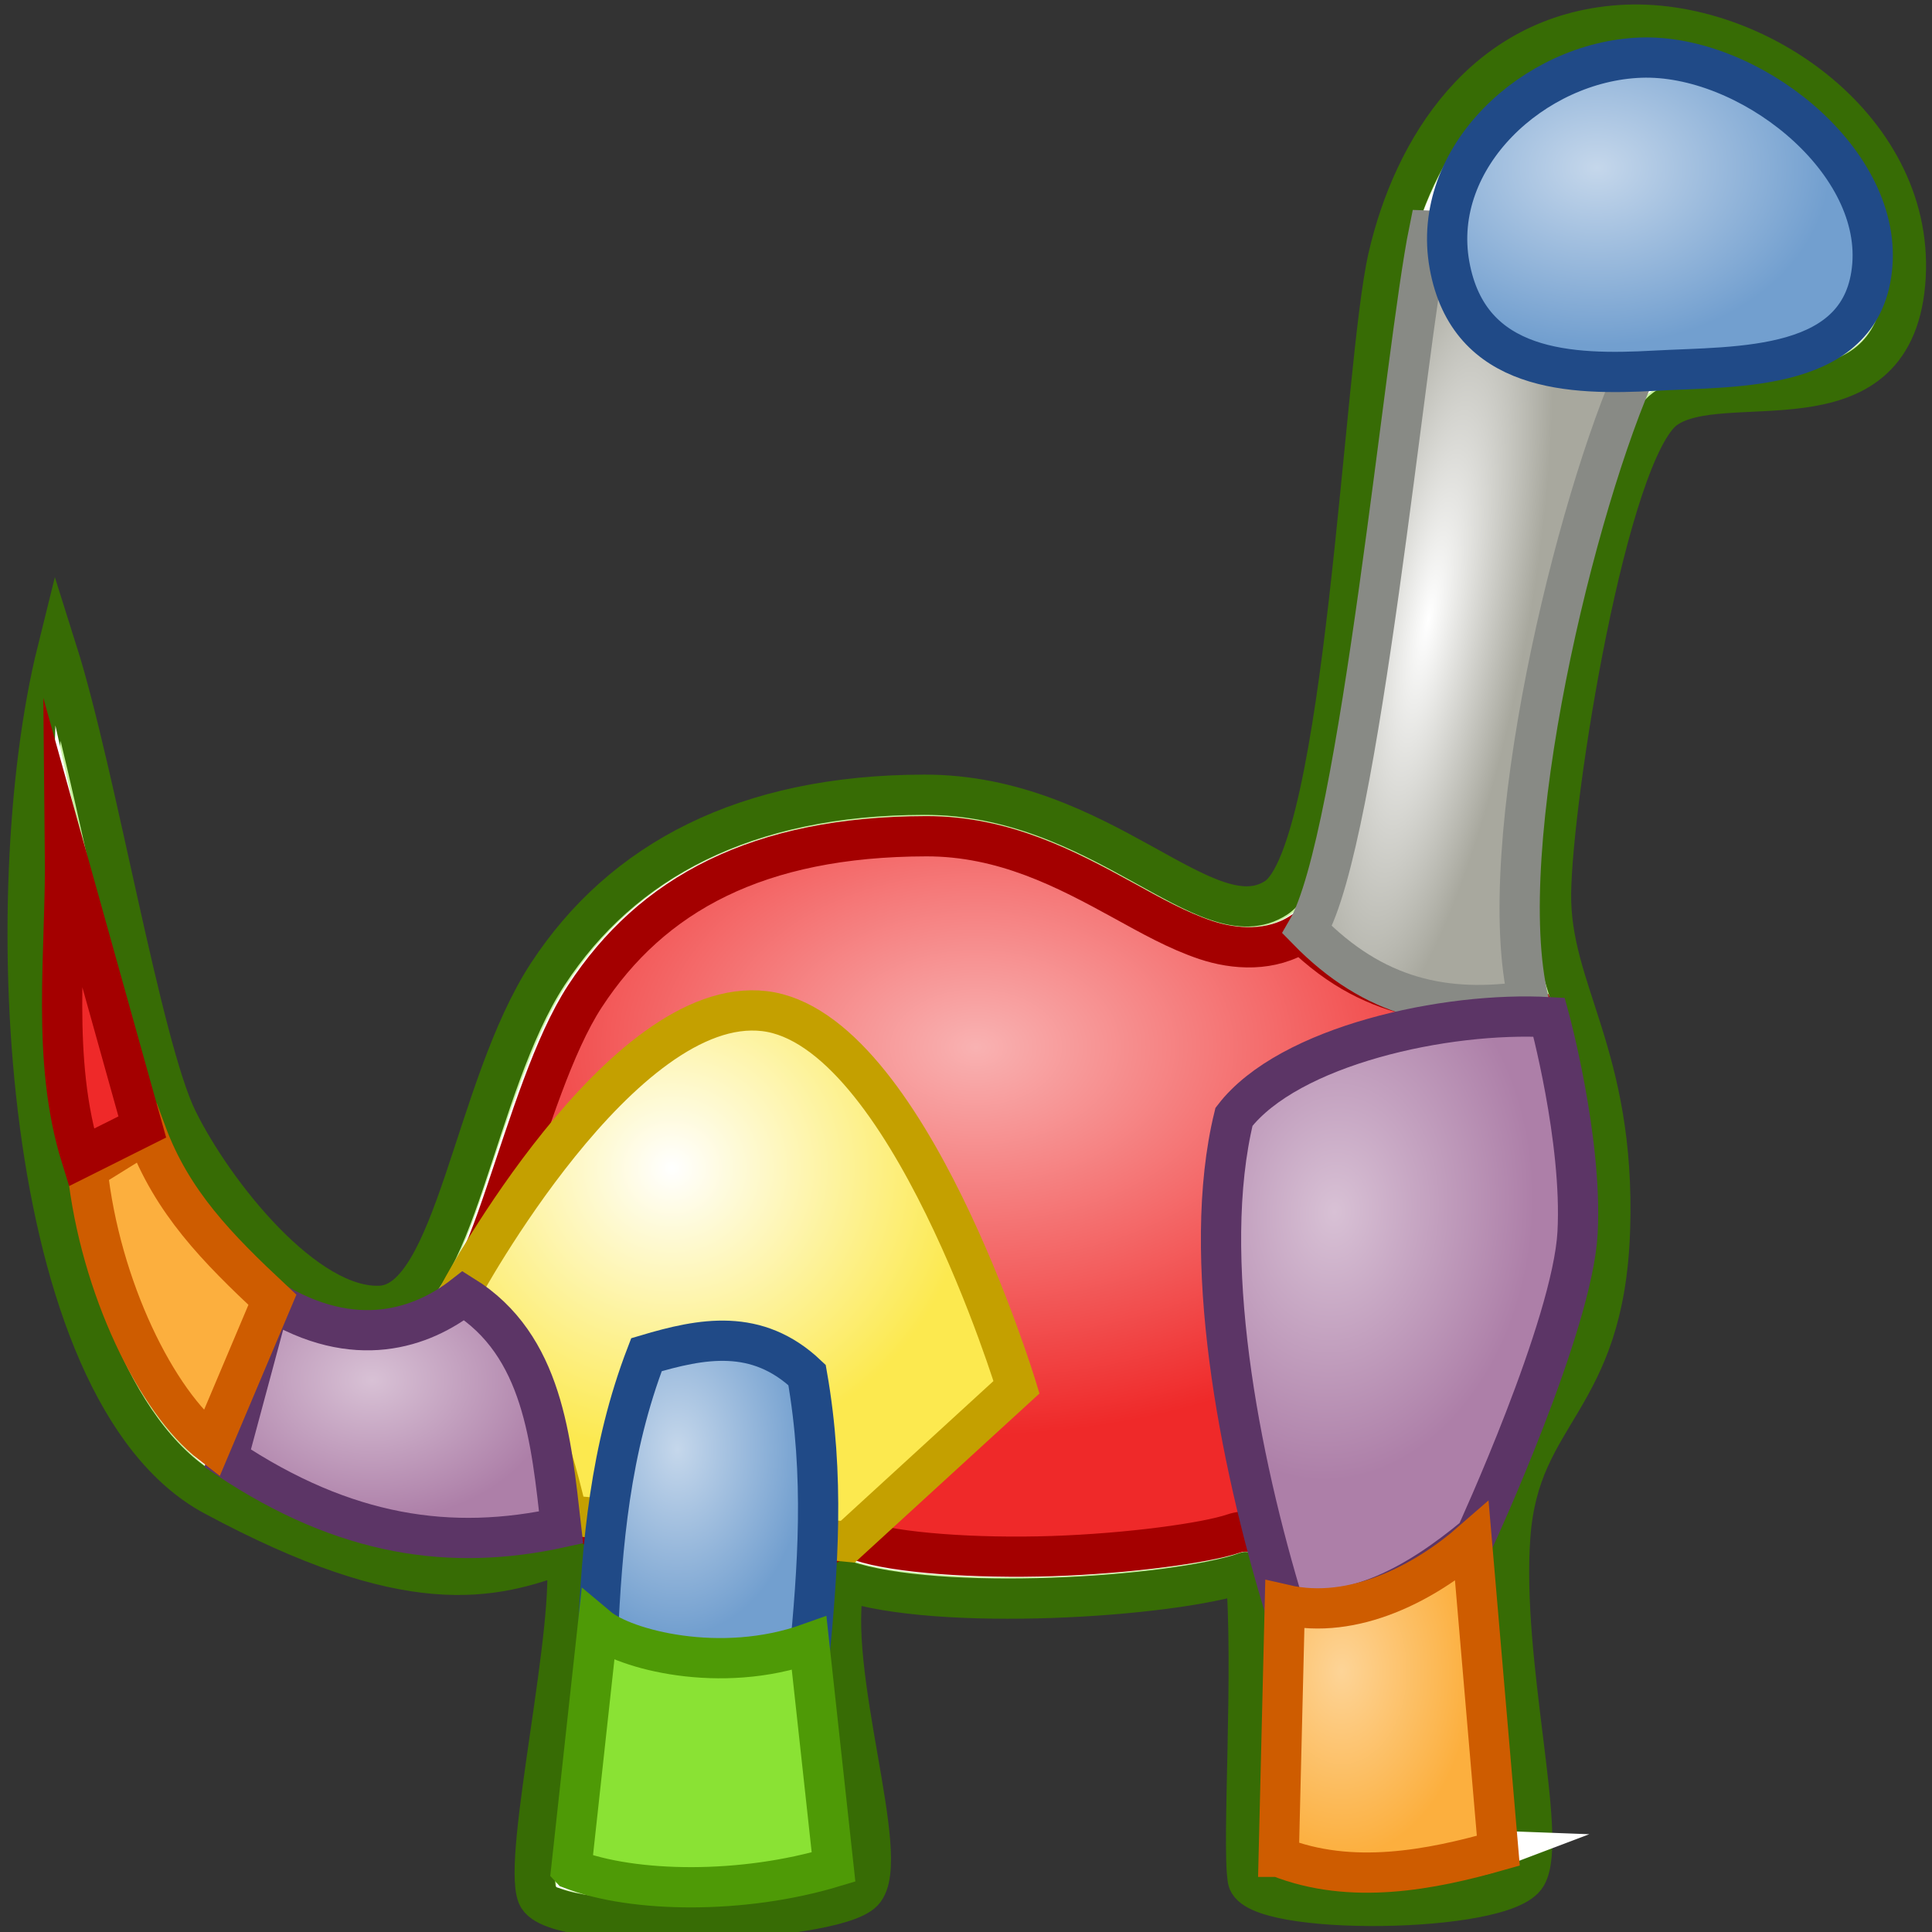 <?xml version="1.0" encoding="UTF-8" standalone="no"?>
<!-- Created with Inkscape (http://www.inkscape.org/) -->

<svg
   xmlns:dc="http://purl.org/dc/elements/1.1/"
   xmlns:cc="http://creativecommons.org/ns#"
   xmlns:rdf="http://www.w3.org/1999/02/22-rdf-syntax-ns#"
   xmlns:svg="http://www.w3.org/2000/svg"
   xmlns="http://www.w3.org/2000/svg"
   xmlns:xlink="http://www.w3.org/1999/xlink"
   xmlns:sodipodi="http://sodipodi.sourceforge.net/DTD/sodipodi-0.dtd"
   xmlns:inkscape="http://www.inkscape.org/namespaces/inkscape"
   width="48px"
   height="48px"
   id="svg7667"
   version="1.1"
   inkscape:version="0.48.5 r10040"
   sodipodi:docname="rbdconvexobjects.svg">
  <rect width="100%" height="100%" fill="#333333" stroke="none"/>
  <defs
     id="defs7669">
    <linearGradient
       id="linearGradient3931">
      <stop
         style="stop-color:#fdd497;stop-opacity:1;"
         offset="0"
         id="stop3933" />
      <stop
         style="stop-color:#fcaf3e;stop-opacity:1;"
         offset="1"
         id="stop3935" />
    </linearGradient>
    <linearGradient
       id="linearGradient3915">
      <stop
         style="stop-color:#f9b2b2;stop-opacity:1;"
         offset="0"
         id="stop3917" />
      <stop
         style="stop-color:#ef2929;stop-opacity:1;"
         offset="1"
         id="stop3919" />
    </linearGradient>
    <linearGradient
       id="linearGradient3907">
      <stop
         style="stop-color:#ffffff;stop-opacity:1;"
         offset="0"
         id="stop3909" />
      <stop
         style="stop-color:#fce94f;stop-opacity:1;"
         offset="1"
         id="stop3911" />
    </linearGradient>
    <linearGradient
       id="linearGradient3899">
      <stop
         style="stop-color:#d8c1d5;stop-opacity:1;"
         offset="0"
         id="stop3901" />
      <stop
         style="stop-color:#ad7fa8;stop-opacity:1;"
         offset="1"
         id="stop3903" />
    </linearGradient>
    <linearGradient
       id="linearGradient3889">
      <stop
         style="stop-color:#ffffff;stop-opacity:1;"
         offset="0"
         id="stop3891" />
      <stop
         style="stop-color:#a8a89e;stop-opacity:1;"
         offset="1"
         id="stop3893" />
    </linearGradient>
    <linearGradient
       id="linearGradient3881">
      <stop
         style="stop-color:#c5d7eb;stop-opacity:1;"
         offset="0"
         id="stop3883" />
      <stop
         style="stop-color:#729fcf;stop-opacity:1;"
         offset="1"
         id="stop3885" />
    </linearGradient>
    <radialGradient
       inkscape:collect="always"
       xlink:href="#linearGradient3881"
       id="radialGradient3887"
       cx="39.675"
       cy="3.81"
       fx="39.675"
       fy="3.81"
       r="5.787"
       gradientTransform="matrix(1,0,0,0.761,0,1.273)"
       gradientUnits="userSpaceOnUse" />
    <radialGradient
       inkscape:collect="always"
       xlink:href="#linearGradient3889"
       id="radialGradient3897"
       cx="35.482"
       cy="15.371"
       fx="35.482"
       fy="15.371"
       r="4.616"
       gradientTransform="matrix(0.53,0.097,-0.412,2.254,23.011,-22.683)"
       gradientUnits="userSpaceOnUse" />
    <radialGradient
       inkscape:collect="always"
       xlink:href="#linearGradient3899"
       id="radialGradient3905"
       cx="33.155"
       cy="31.053"
       fx="33.155"
       fy="31.053"
       r="4.935"
       gradientTransform="matrix(0.997,0.083,-0.113,1.351,3.61,-14.591)"
       gradientUnits="userSpaceOnUse" />
    <radialGradient
       inkscape:collect="always"
       xlink:href="#linearGradient3907"
       id="radialGradient3913"
       cx="16.693"
       cy="28.915"
       fx="16.693"
       fy="28.915"
       r="7.394"
       gradientTransform="matrix(1,0,0,0.96,0,1.262)"
       gradientUnits="userSpaceOnUse" />
    <radialGradient
       inkscape:collect="always"
       xlink:href="#linearGradient3915"
       id="radialGradient3921"
       cx="24.251"
       cy="24.151"
       fx="24.251"
       fy="24.151"
       r="14.25"
       gradientTransform="matrix(1,0,0,0.676,0,9.698)"
       gradientUnits="userSpaceOnUse" />
    <radialGradient
       inkscape:collect="always"
       xlink:href="#linearGradient3881"
       id="radialGradient3929"
       cx="16.83"
       cy="36.445"
       fx="16.83"
       fy="36.445"
       r="3.239"
       gradientTransform="matrix(1,0,0,1.428,0,-16.035)"
       gradientUnits="userSpaceOnUse" />
    <radialGradient
       inkscape:collect="always"
       xlink:href="#linearGradient3931"
       id="radialGradient3937"
       cx="33.335"
       cy="41.778"
       fx="33.335"
       fy="41.778"
       r="3.227"
       gradientTransform="matrix(1,0,0,1.429,0,-18.179)"
       gradientUnits="userSpaceOnUse" />
    <radialGradient
       inkscape:collect="always"
       xlink:href="#linearGradient3899"
       id="radialGradient3945"
       cx="9.243"
       cy="33.998"
       fx="9.243"
       fy="33.998"
       r="4.642"
       gradientTransform="matrix(1,0,0,0.756,0,8.584)"
       gradientUnits="userSpaceOnUse" />
  </defs>
  <sodipodi:namedview
     id="base"
     pagecolor="#ffffff"
     bordercolor="#666666"
     borderopacity="1.0"
     inkscape:pageopacity="0.0"
     inkscape:pageshadow="2"
     inkscape:zoom="19.79899"
     inkscape:cx="16.171318"
     inkscape:cy="25.513127"
     inkscape:current-layer="layer2"
     showgrid="true"
     inkscape:grid-bbox="true"
     inkscape:document-units="px"
     inkscape:window-width="2880"
     inkscape:window-height="1557"
     inkscape:window-x="-8"
     inkscape:window-y="-8"
     inkscape:window-maximized="1" />
  <g
     id="layer1"
     inkscape:label="Layer 1"
     inkscape:groupmode="layer">
    <path
       style="fill:#c9f2a1;fill-opacity:1;stroke:#376c05;stroke-width:1px;stroke-linecap:butt;stroke-linejoin:miter;stroke-opacity:1"
       d="M 47.332,7.047 C 47.676,3.258 43.638,0.394 40.253,0.624 36.868,0.853 35.108,3.697 34.489,6.395 c -0.619,2.698 -1.052,14.774 -2.781,15.909 -1.729,1.134 -4.313,-2.567 -8.747,-2.559 -4.434,0.007 -7.502,1.63 -9.35,4.454 -1.847,2.824 -2.291,8.143 -4.151,8.243 -1.86,0.1 -4.151,-2.796 -5.051,-4.619 -0.9,-1.824 -2.015,-8.561 -2.988,-11.641 -1.493,6.019 -0.952,18.373 3.893,20.977 4.845,2.604 6.897,2.11 8.747,1.405 0.283,1.704 -1.092,7.563 -0.708,8.531 0.384,0.969 7.34,0.691 8.09,-0.1 0.75,-0.792 -0.954,-5.501 -0.455,-7.728 2.32,0.783 8.085,0.433 9.961,-0.201 0.207,2.377 -0.094,6.707 0.051,7.628 0.144,0.921 6.394,0.863 6.927,-0.1 0.533,-0.963 -0.636,-5.288 -0.404,-8.431 0.231,-3.143 2.34,-3.289 2.478,-7.628 0.138,-4.339 -1.491,-5.905 -1.466,-8.331 0.025,-2.425 1.397,-11.003 2.831,-12.044 1.434,-1.042 5.622,0.678 5.966,-3.111 z"
       id="path7675"
       inkscape:connector-curvature="0"
       sodipodi:nodetypes="zzzzzzzzczczzcczzzzzzz" />
    <path
       sodipodi:type="inkscape:offset"
       inkscape:radius="-1.0354831"
       inkscape:original="M 40.21875 0.625 C 36.837692 0.85612666 35.055584 3.7226001 34.4375 6.4375 C 33.819416 9.1523999 33.414648 21.295724 31.6875 22.4375 C 29.960352 23.579276 27.366835 19.867512 22.9375 19.875 C 18.508165 19.8825 15.438922 21.501582 13.59375 24.34375 C 11.748578 27.185918 11.295105 32.555856 9.4375 32.65625 C 7.5798949 32.756644 5.305206 29.83531 4.40625 28 C 3.507294 26.16469 2.378829 19.38089 1.40625 16.28125 C -0.08547599 22.33898 0.47259101 34.785487 5.3125 37.40625 C 10.152409 40.027013 12.214292 39.521925 14.0625 38.8125 C 14.344972 40.527441 12.95993 46.431365 13.34375 47.40625 C 13.72757 48.381135 20.657057 48.078103 21.40625 47.28125 C 22.155443 46.484397 20.470022 41.742235 20.96875 39.5 C 23.285753 40.288223 29.032456 39.950665 30.90625 39.3125 C 31.113292 41.704793 30.82446 46.073218 30.96875 47 C 31.113037 47.926783 37.342802 47.844638 37.875 46.875 C 38.407199 45.905361 37.237647 41.569299 37.46875 38.40625 C 37.699853 35.243201 39.831098 35.085696 39.96875 30.71875 C 40.106402 26.351804 38.475473 24.784696 38.5 22.34375 C 38.52453 19.902804 39.879802 11.267274 41.3125 10.21875 C 42.745197 9.170226 46.937074 10.907329 47.28125 7.09375 C 47.625429 3.2801704 43.599807 0.39387335 40.21875 0.625 z "
       style="fill:#c9f2a1;fill-opacity:1;stroke:#ffffff;stroke-width:1.003;stroke-linecap:butt;stroke-linejoin:miter;stroke-miterlimit:10;stroke-opacity:1;stroke-dasharray:none"
       id="path8217"
       d="m 40.281,1.656 c -1.412,0.097 -2.42,0.708 -3.219,1.625 -0.799,0.917 -1.346,2.151 -1.625,3.375 -0.246,1.079 -0.54,4.951 -0.938,8.5 -0.199,1.774 -0.414,3.498 -0.719,4.906 -0.152,0.704 -0.319,1.31 -0.531,1.844 -0.212,0.534 -0.44,1.036 -1,1.406 -0.747,0.494 -1.665,0.427 -2.375,0.188 -0.71,-0.239 -1.361,-0.612 -2.062,-1 -1.403,-0.776 -2.95,-1.597 -4.875,-1.594 -4.178,0.007 -6.811,1.447 -8.469,4 -0.781,1.204 -1.379,3.187 -1.969,4.938 -0.295,0.875 -0.59,1.714 -1,2.406 -0.41,0.693 -1.041,1.386 -2,1.438 C 8.008,33.768 6.818,32.824 5.812,31.781 4.807,30.738 3.975,29.501 3.469,28.469 2.873,27.252 2.455,25.164 1.938,22.844 1.878,22.576 1.81,22.395 1.75,22.125 1.689,24.042 1.744,26.072 2,28 c 0.54,4.06 1.981,7.509 3.812,8.5 2.341,1.268 3.937,1.716 5.094,1.812 1.157,0.096 1.901,-0.131 2.781,-0.469 a 1.036,1.036 0 0 1 1.406,0.812 c 0.108,0.657 0.025,1.346 -0.062,2.188 -0.087,0.842 -0.212,1.781 -0.344,2.688 -0.132,0.906 -0.245,1.79 -0.312,2.469 -0.031,0.315 -0.06,0.582 -0.062,0.781 0.131,0.035 0.272,0.063 0.5,0.094 0.625,0.084 1.51,0.119 2.406,0.094 0.896,-0.026 1.803,-0.104 2.5,-0.219 0.348,-0.057 0.655,-0.128 0.844,-0.188 0.006,-0.111 0.015,-0.238 0,-0.438 -0.039,-0.512 -0.18,-1.249 -0.312,-2.031 -0.265,-1.565 -0.618,-3.299 -0.281,-4.812 a 1.036,1.036 0 0 1 1.344,-0.75 c 0.869,0.296 2.853,0.439 4.75,0.375 1.897,-0.064 3.816,-0.33 4.5,-0.562 a 1.036,1.036 0 0 1 1.375,0.875 c 0.112,1.291 0.091,2.988 0.062,4.5 -0.014,0.756 -0.028,1.468 -0.031,2.031 -0.002,0.354 0.022,0.487 0.031,0.688 0.081,0.021 0.108,0.043 0.219,0.062 0.51,0.089 1.26,0.137 2.031,0.125 0.771,-0.012 1.585,-0.107 2.156,-0.219 0.259,-0.051 0.436,-0.108 0.562,-0.156 -0.026,-0.001 0.023,-0.153 0,-0.594 -0.028,-0.534 -0.12,-1.263 -0.219,-2.062 -0.197,-1.599 -0.44,-3.508 -0.312,-5.25 0.132,-1.811 0.885,-2.908 1.438,-3.844 0.552,-0.935 0.999,-1.797 1.062,-3.812 0.065,-2.051 -0.282,-3.363 -0.656,-4.562 -0.374,-1.2 -0.827,-2.328 -0.812,-3.781 0.014,-1.4 0.375,-4.133 0.906,-6.781 0.266,-1.324 0.556,-2.627 0.906,-3.688 0.35,-1.06 0.564,-1.884 1.406,-2.5 0.662,-0.485 1.376,-0.545 2.031,-0.594 0.656,-0.048 1.305,-0.051 1.844,-0.125 C 45.101,8.583 45.508,8.453 45.75,8.25 45.992,8.047 46.182,7.759 46.25,7 46.388,5.476 45.655,4.126 44.469,3.125 43.283,2.124 41.651,1.563 40.281,1.656 z"
       transform="matrix(1.001,0,0,0.994,-7.4382351e-4,0.004)" />
  </g>
  <g
     inkscape:groupmode="layer"
     id="layer2"
     inkscape:label="Convex"
     style="display:inline;opacity:1">
    <path
       style="fill:url(#radialGradient3921);fill-opacity:1;stroke:#a40000;stroke-width:1;stroke-linecap:butt;stroke-linejoin:miter;stroke-miterlimit:10;stroke-opacity:1"
       d="m 32.335,23.168 c -0.747,0.49 -1.667,0.424 -2.378,0.186 -0.71,-0.238 -1.362,-0.608 -2.065,-0.994 -1.405,-0.771 -2.953,-1.587 -4.88,-1.584 -4.182,0.007 -6.819,1.438 -8.478,3.974 -0.782,1.196 -1.38,3.167 -1.971,4.906 -0.295,0.87 -0.591,1.703 -1.001,2.391 0.968,1.194 2.751,3.507 2.19,5.558 0,0 1.317,0.196 1.408,0.807 l 4.88,0.621 c 0.129,-0.56 0.797,-0.931 1.345,-0.745 0.87,0.294 2.856,0.436 4.755,0.373 1.899,-0.063 3.82,-0.327 4.505,-0.559 0.59,-0.207 1.315,0.251 1.376,0.869 l 4.505,-0.869 c 0.132,-1.799 0.886,-2.89 1.439,-3.819 0.553,-0.929 0.931,-1.789 1.064,-3.788 0.128,-1.927 -0.113,-3.411 -0.909,-5.341 -2.065,-0.297 -3.853,-0.088 -5.785,-1.986 z"
       id="path8350"
       inkscape:connector-curvature="0"
       sodipodi:nodetypes="cssssscccccscccsscc" />
    <path
       style="fill:url(#radialGradient3913);stroke:#c4a000;stroke-width:1px;stroke-linecap:butt;stroke-linejoin:miter;stroke-opacity:1;fill-opacity:1"
       d="m 14.092,37.647 c -0.457,-1.973 -1.13,-4.019 -2.626,-5.606 0,0 3.972,-7.342 7.526,-6.92 3.554,0.423 6.263,9.344 6.263,9.344 l -4.192,3.839 z"
       id="path8361"
       inkscape:connector-curvature="0"
       sodipodi:nodetypes="cczccc" />
    <path
       style="fill:url(#radialGradient3929);stroke:#204a87;stroke-width:1px;stroke-linecap:butt;stroke-linejoin:miter;stroke-opacity:1;fill-opacity:1"
       d="m 14.849,40.728 c 0.109,-2.357 0.306,-4.714 1.212,-7.071 1.378,-0.41 2.744,-0.675 3.99,0.505 0.445,2.528 0.266,4.807 0.051,7.071 -1.751,0.554 -3.502,0.423 -5.253,-0.505 z"
       id="path8353"
       inkscape:connector-curvature="0"
       sodipodi:nodetypes="ccccc" />
    <path
       style="fill:url(#radialGradient3897);stroke:#888a85;stroke-width:1px;stroke-linecap:butt;stroke-linejoin:miter;stroke-opacity:1;fill-opacity:1"
       d="m 32.476,23.101 c 1.316,-2.249 2.433,-14.454 3.03,-17.375 1.238,0.032 3.779,1.774 5.202,3.334 -1.555,3.4 -3.647,11.988 -2.727,15.809 -2.067,0.315 -3.843,-0.063 -5.505,-1.768 z"
       id="path8365"
       inkscape:connector-curvature="0"
       sodipodi:nodetypes="ccccc" />
    <path
       style="fill:url(#radialGradient3905);stroke:#5c3566;stroke-width:1px;stroke-linecap:butt;stroke-linejoin:miter;stroke-opacity:1;fill-opacity:1"
       d="m 31.921,39.97 c -1.144,-3.74 -2.111,-8.748 -1.263,-12.223 1.362,-1.769 5.266,-2.621 7.829,-2.475 0,0 0.832,3.041 0.707,5.354 -0.125,2.313 -2.525,7.526 -2.525,7.526 -1.471,1.222 -3.009,2.07 -4.748,1.818 z"
       id="path8357"
       inkscape:connector-curvature="0"
       sodipodi:nodetypes="ccczcc" />
    <path
       style="fill:#8ae234;stroke:#4e9a06;stroke-width:1px;stroke-linecap:butt;stroke-linejoin:miter;stroke-opacity:1"
       d="m 14.193,46.435 0.657,-6.01 c 0.656,0.552 3.054,1.192 5.253,0.404 l 0.606,5.556 c -2.242,0.677 -4.961,0.649 -6.515,0.051 z"
       id="path8359"
       inkscape:connector-curvature="0"
       sodipodi:nodetypes="ccccc" />
    <path
       style="fill:url(#radialGradient3937);stroke:#ce5c00;stroke-width:1px;stroke-linecap:butt;stroke-linejoin:miter;stroke-opacity:1;fill-opacity:1"
       d="m 31.769,46.132 0.152,-6.263 c 1.718,0.396 3.499,-0.563 4.647,-1.566 l 0.657,7.677 c -1.67,0.475 -3.652,0.867 -5.455,0.152 z"
       id="path8363"
       inkscape:connector-curvature="0"
       sodipodi:nodetypes="ccccc" />
    <path
       style="fill:url(#radialGradient3945);stroke:#5c3566;stroke-width:1px;stroke-linecap:butt;stroke-linejoin:miter;stroke-opacity:1;fill-opacity:1"
       d="m 6.718,32.292 c 2.106,1.305 3.785,0.689 4.798,-0.101 1.982,1.233 2.176,3.592 2.424,5.758 -2.729,0.599 -5.364,0.227 -8.283,-1.717 z"
       id="path3875"
       inkscape:connector-curvature="0"
       sodipodi:nodetypes="ccccc" />
    <path
       style="fill:#fcaf3e;stroke:#ce5c00;stroke-width:1px;stroke-linecap:butt;stroke-linejoin:miter;stroke-opacity:1"
       d="M 5.253,35.878 C 3.894,34.832 2.489,31.99 2.172,29.06 l 1.465,-0.909 c 0.637,1.72 1.757,2.856 3.131,4.142 z"
       id="path3877"
       inkscape:connector-curvature="0"
       sodipodi:nodetypes="ccccc" />
    <path
       style="fill:#ef2929;stroke:#a40000;stroke-width:1;stroke-linecap:butt;stroke-linejoin:miter;stroke-opacity:1;stroke-miterlimit:8;stroke-dasharray:none"
       d="M 2.02,28.757 C 1.261,26.318 1.643,23.69 1.616,21.13 l 1.919,6.869 z"
       id="path3879"
       inkscape:connector-curvature="0"
       sodipodi:nodetypes="cccc" />
    <path
       style="fill:url(#radialGradient3887);stroke:#204a87;stroke-width:1px;stroke-linecap:butt;stroke-linejoin:miter;stroke-opacity:1;fill-opacity:1"
       d="M 36.012,6.584 C 35.531,3.91 38.116,1.529 40.76,1.432 43.403,1.335 46.727,3.909 46.518,6.584 46.308,9.258 43.187,9.095 41.113,9.21 39.04,9.325 36.492,9.257 36.012,6.584 z"
       id="path3873"
       inkscape:connector-curvature="0"
       sodipodi:nodetypes="zzzzz" />
  </g>
</svg>
